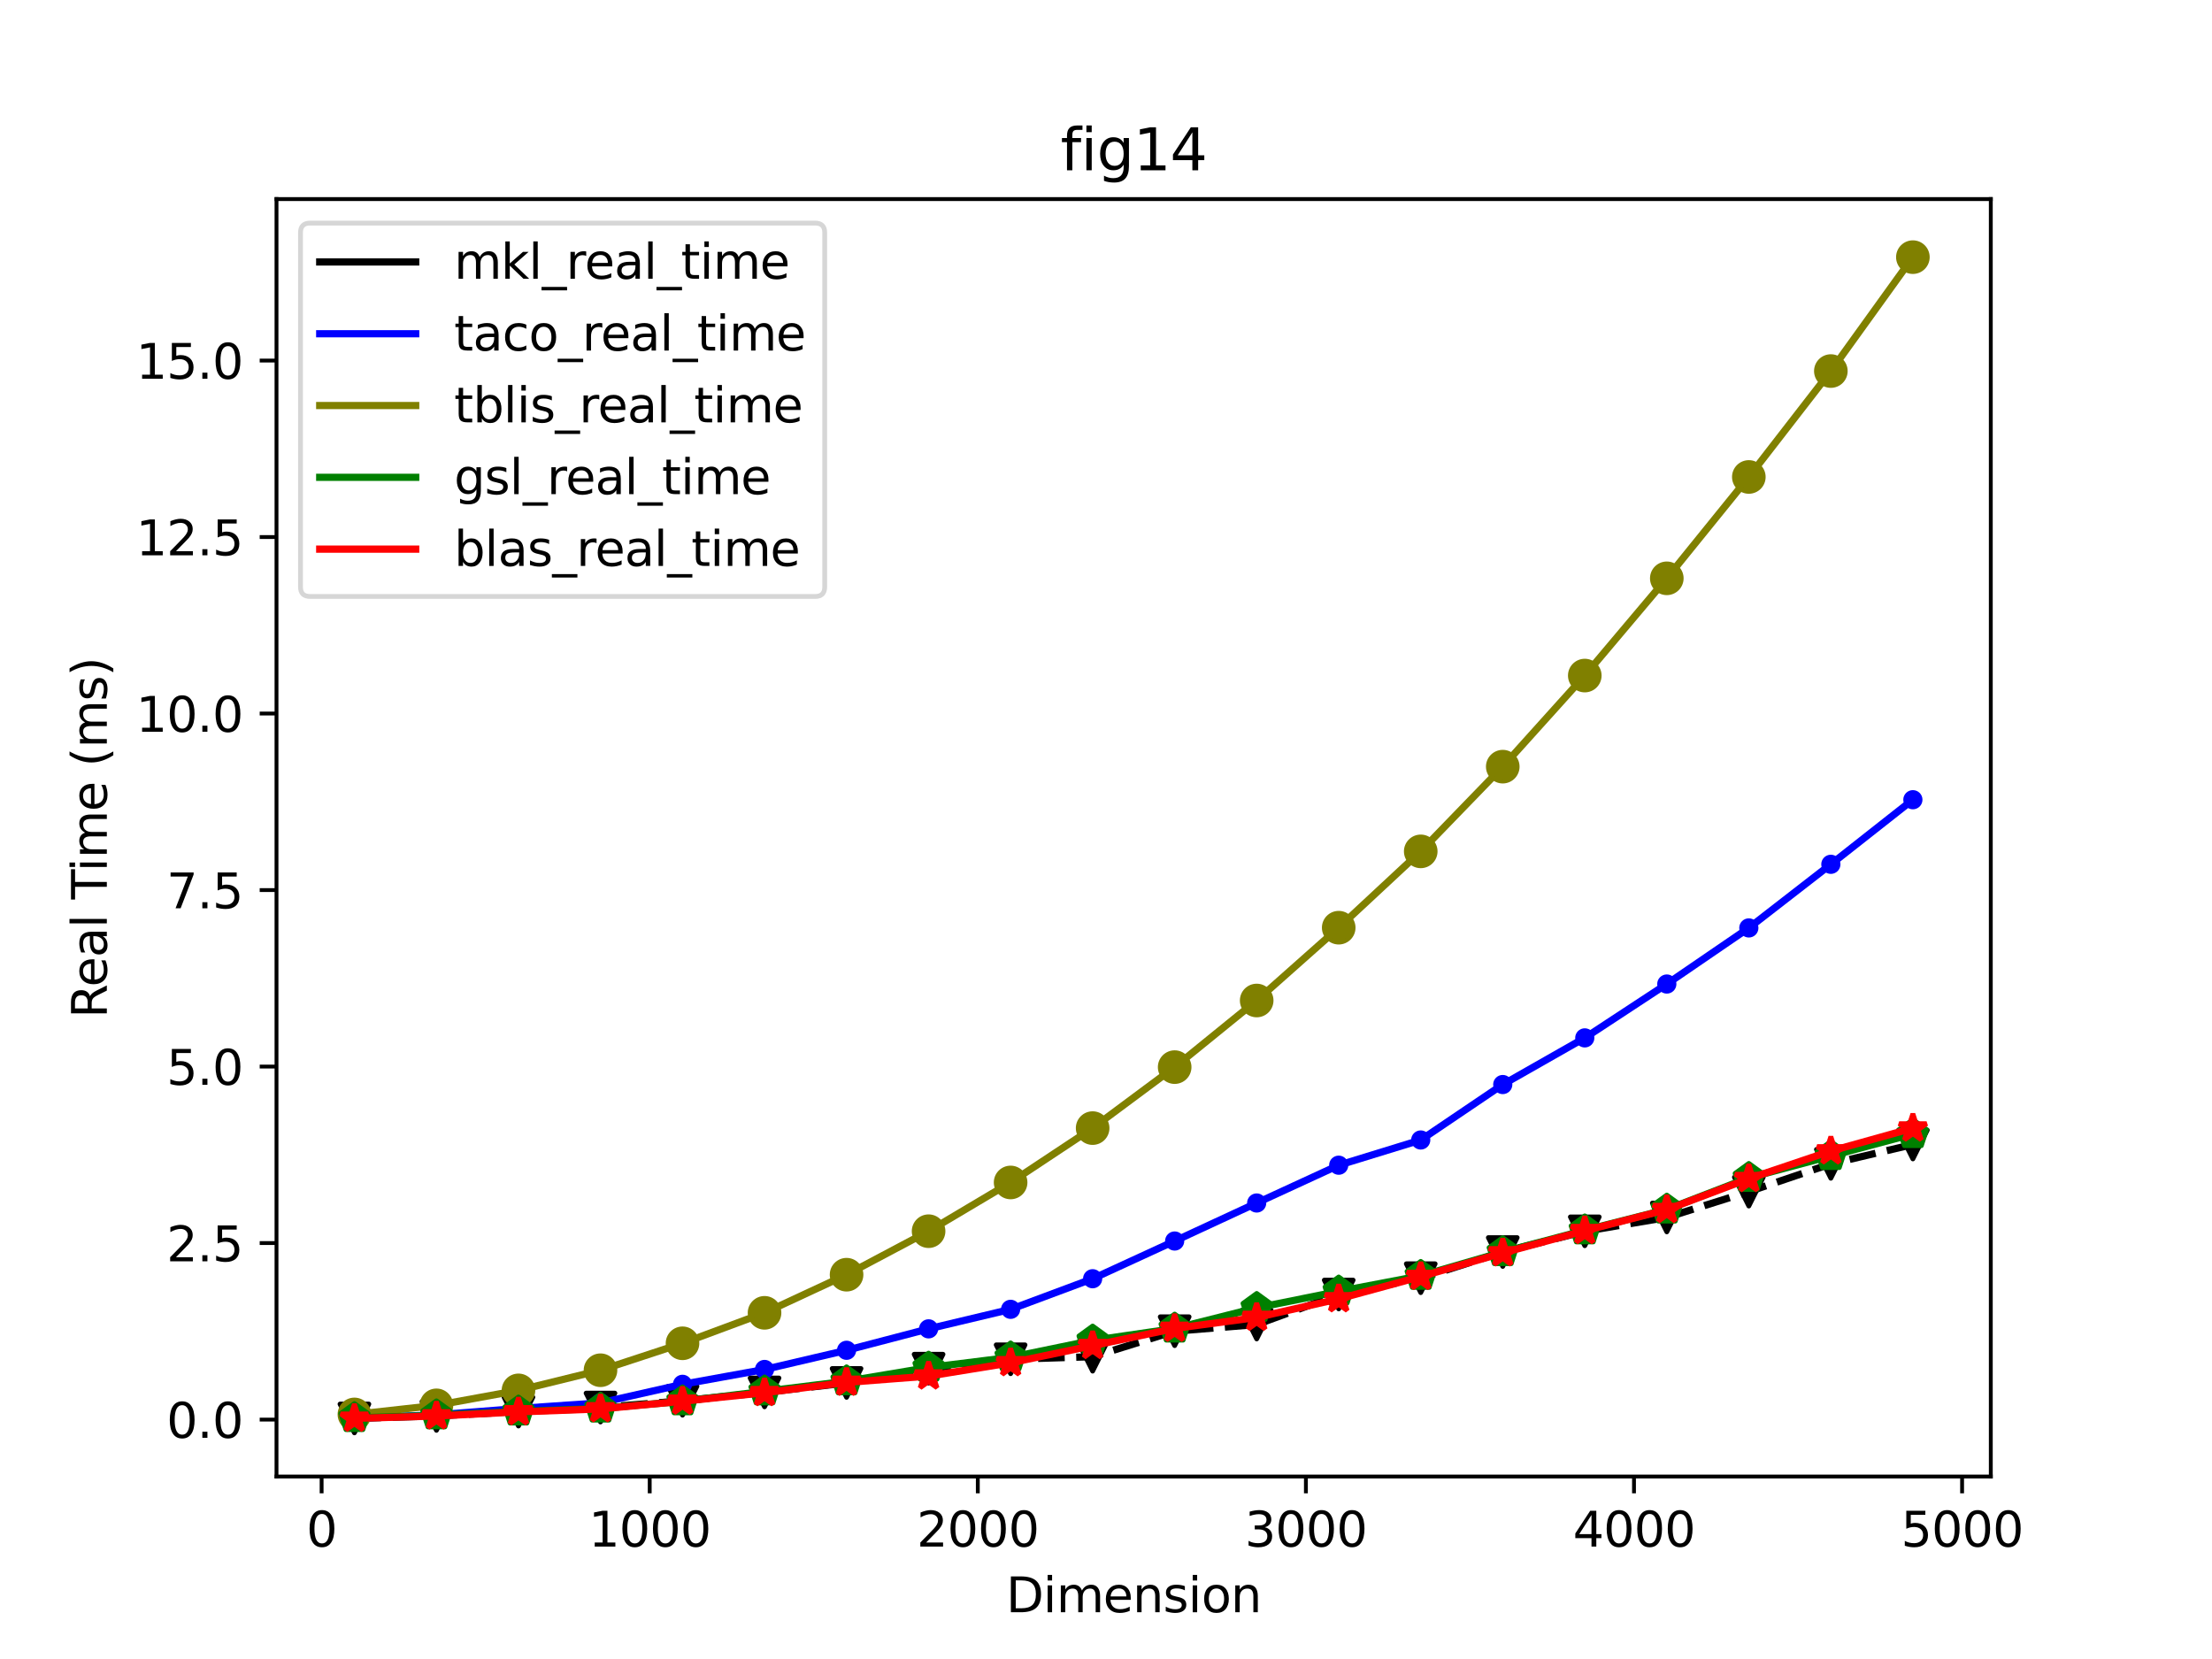 <?xml version="1.0" encoding="utf-8" standalone="no"?>
<!DOCTYPE svg PUBLIC "-//W3C//DTD SVG 1.1//EN"
  "http://www.w3.org/Graphics/SVG/1.1/DTD/svg11.dtd">
<svg xmlns:xlink="http://www.w3.org/1999/xlink" width="460.8pt" height="345.6pt" viewBox="0 0 460.8 345.6" xmlns="http://www.w3.org/2000/svg" version="1.1">
 <defs>
  <style type="text/css">*{stroke-linejoin: round; stroke-linecap: butt}</style>
 </defs>
 <g id="figure_1">
  <g id="patch_1">
   <path d="M 0 345.6 
L 460.8 345.6 
L 460.8 0 
L 0 0 
z
" style="fill: #ffffff"/>
  </g>
  <g id="axes_1">
   <g id="patch_2">
    <path d="M 57.6 307.584 
L 414.72 307.584 
L 414.72 41.472 
L 57.6 41.472 
z
" style="fill: #ffffff"/>
   </g>
   <g id="matplotlib.axis_1">
    <g id="xtick_1">
     <g id="line2d_1">
      <defs>
       <path id="m590ae36e41" d="M 0 0 
L 0 3.5 
" style="stroke: #000000; stroke-width: 0.8"/>
      </defs>
      <g>
       <use xlink:href="#m590ae36e41" x="66.998" y="307.584" style="stroke: #000000; stroke-width: 0.8"/>
      </g>
     </g>
     <g id="text_1">
      <!-- 0 -->
      <g transform="translate(63.817 322.182) scale(0.1 -0.1)">
       <defs>
        <path id="DejaVuSans-30" d="M 2034 4250 
Q 1547 4250 1301 3770 
Q 1056 3291 1056 2328 
Q 1056 1369 1301 889 
Q 1547 409 2034 409 
Q 2525 409 2770 889 
Q 3016 1369 3016 2328 
Q 3016 3291 2770 3770 
Q 2525 4250 2034 4250 
z
M 2034 4750 
Q 2819 4750 3233 4129 
Q 3647 3509 3647 2328 
Q 3647 1150 3233 529 
Q 2819 -91 2034 -91 
Q 1250 -91 836 529 
Q 422 1150 422 2328 
Q 422 3509 836 4129 
Q 1250 4750 2034 4750 
z
" transform="scale(0.016)"/>
       </defs>
       <use xlink:href="#DejaVuSans-30"/>
      </g>
     </g>
    </g>
    <g id="xtick_2">
     <g id="line2d_2">
      <g>
       <use xlink:href="#m590ae36e41" x="135.346" y="307.584" style="stroke: #000000; stroke-width: 0.8"/>
      </g>
     </g>
     <g id="text_2">
      <!-- 1000 -->
      <g transform="translate(122.621 322.182) scale(0.1 -0.1)">
       <defs>
        <path id="DejaVuSans-31" d="M 794 531 
L 1825 531 
L 1825 4091 
L 703 3866 
L 703 4441 
L 1819 4666 
L 2450 4666 
L 2450 531 
L 3481 531 
L 3481 0 
L 794 0 
L 794 531 
z
" transform="scale(0.016)"/>
       </defs>
       <use xlink:href="#DejaVuSans-31"/>
       <use xlink:href="#DejaVuSans-30" x="63.623"/>
       <use xlink:href="#DejaVuSans-30" x="127.246"/>
       <use xlink:href="#DejaVuSans-30" x="190.869"/>
      </g>
     </g>
    </g>
    <g id="xtick_3">
     <g id="line2d_3">
      <g>
       <use xlink:href="#m590ae36e41" x="203.695" y="307.584" style="stroke: #000000; stroke-width: 0.8"/>
      </g>
     </g>
     <g id="text_3">
      <!-- 2000 -->
      <g transform="translate(190.97 322.182) scale(0.1 -0.1)">
       <defs>
        <path id="DejaVuSans-32" d="M 1228 531 
L 3431 531 
L 3431 0 
L 469 0 
L 469 531 
Q 828 903 1448 1529 
Q 2069 2156 2228 2338 
Q 2531 2678 2651 2914 
Q 2772 3150 2772 3378 
Q 2772 3750 2511 3984 
Q 2250 4219 1831 4219 
Q 1534 4219 1204 4116 
Q 875 4013 500 3803 
L 500 4441 
Q 881 4594 1212 4672 
Q 1544 4750 1819 4750 
Q 2544 4750 2975 4387 
Q 3406 4025 3406 3419 
Q 3406 3131 3298 2873 
Q 3191 2616 2906 2266 
Q 2828 2175 2409 1742 
Q 1991 1309 1228 531 
z
" transform="scale(0.016)"/>
       </defs>
       <use xlink:href="#DejaVuSans-32"/>
       <use xlink:href="#DejaVuSans-30" x="63.623"/>
       <use xlink:href="#DejaVuSans-30" x="127.246"/>
       <use xlink:href="#DejaVuSans-30" x="190.869"/>
      </g>
     </g>
    </g>
    <g id="xtick_4">
     <g id="line2d_4">
      <g>
       <use xlink:href="#m590ae36e41" x="272.043" y="307.584" style="stroke: #000000; stroke-width: 0.8"/>
      </g>
     </g>
     <g id="text_4">
      <!-- 3000 -->
      <g transform="translate(259.318 322.182) scale(0.1 -0.1)">
       <defs>
        <path id="DejaVuSans-33" d="M 2597 2516 
Q 3050 2419 3304 2112 
Q 3559 1806 3559 1356 
Q 3559 666 3084 287 
Q 2609 -91 1734 -91 
Q 1441 -91 1130 -33 
Q 819 25 488 141 
L 488 750 
Q 750 597 1062 519 
Q 1375 441 1716 441 
Q 2309 441 2620 675 
Q 2931 909 2931 1356 
Q 2931 1769 2642 2001 
Q 2353 2234 1838 2234 
L 1294 2234 
L 1294 2753 
L 1863 2753 
Q 2328 2753 2575 2939 
Q 2822 3125 2822 3475 
Q 2822 3834 2567 4026 
Q 2313 4219 1838 4219 
Q 1578 4219 1281 4162 
Q 984 4106 628 3988 
L 628 4550 
Q 988 4650 1302 4700 
Q 1616 4750 1894 4750 
Q 2613 4750 3031 4423 
Q 3450 4097 3450 3541 
Q 3450 3153 3228 2886 
Q 3006 2619 2597 2516 
z
" transform="scale(0.016)"/>
       </defs>
       <use xlink:href="#DejaVuSans-33"/>
       <use xlink:href="#DejaVuSans-30" x="63.623"/>
       <use xlink:href="#DejaVuSans-30" x="127.246"/>
       <use xlink:href="#DejaVuSans-30" x="190.869"/>
      </g>
     </g>
    </g>
    <g id="xtick_5">
     <g id="line2d_5">
      <g>
       <use xlink:href="#m590ae36e41" x="340.391" y="307.584" style="stroke: #000000; stroke-width: 0.8"/>
      </g>
     </g>
     <g id="text_5">
      <!-- 4000 -->
      <g transform="translate(327.666 322.182) scale(0.1 -0.1)">
       <defs>
        <path id="DejaVuSans-34" d="M 2419 4116 
L 825 1625 
L 2419 1625 
L 2419 4116 
z
M 2253 4666 
L 3047 4666 
L 3047 1625 
L 3713 1625 
L 3713 1100 
L 3047 1100 
L 3047 0 
L 2419 0 
L 2419 1100 
L 313 1100 
L 313 1709 
L 2253 4666 
z
" transform="scale(0.016)"/>
       </defs>
       <use xlink:href="#DejaVuSans-34"/>
       <use xlink:href="#DejaVuSans-30" x="63.623"/>
       <use xlink:href="#DejaVuSans-30" x="127.246"/>
       <use xlink:href="#DejaVuSans-30" x="190.869"/>
      </g>
     </g>
    </g>
    <g id="xtick_6">
     <g id="line2d_6">
      <g>
       <use xlink:href="#m590ae36e41" x="408.74" y="307.584" style="stroke: #000000; stroke-width: 0.8"/>
      </g>
     </g>
     <g id="text_6">
      <!-- 5000 -->
      <g transform="translate(396.015 322.182) scale(0.1 -0.1)">
       <defs>
        <path id="DejaVuSans-35" d="M 691 4666 
L 3169 4666 
L 3169 4134 
L 1269 4134 
L 1269 2991 
Q 1406 3038 1543 3061 
Q 1681 3084 1819 3084 
Q 2600 3084 3056 2656 
Q 3513 2228 3513 1497 
Q 3513 744 3044 326 
Q 2575 -91 1722 -91 
Q 1428 -91 1123 -41 
Q 819 9 494 109 
L 494 744 
Q 775 591 1075 516 
Q 1375 441 1709 441 
Q 2250 441 2565 725 
Q 2881 1009 2881 1497 
Q 2881 1984 2565 2268 
Q 2250 2553 1709 2553 
Q 1456 2553 1204 2497 
Q 953 2441 691 2322 
L 691 4666 
z
" transform="scale(0.016)"/>
       </defs>
       <use xlink:href="#DejaVuSans-35"/>
       <use xlink:href="#DejaVuSans-30" x="63.623"/>
       <use xlink:href="#DejaVuSans-30" x="127.246"/>
       <use xlink:href="#DejaVuSans-30" x="190.869"/>
      </g>
     </g>
    </g>
    <g id="text_7">
     <!-- Dimension -->
     <g transform="translate(209.583 335.861) scale(0.1 -0.1)">
      <defs>
       <path id="DejaVuSans-44" d="M 1259 4147 
L 1259 519 
L 2022 519 
Q 2988 519 3436 956 
Q 3884 1394 3884 2338 
Q 3884 3275 3436 3711 
Q 2988 4147 2022 4147 
L 1259 4147 
z
M 628 4666 
L 1925 4666 
Q 3281 4666 3915 4102 
Q 4550 3538 4550 2338 
Q 4550 1131 3912 565 
Q 3275 0 1925 0 
L 628 0 
L 628 4666 
z
" transform="scale(0.016)"/>
       <path id="DejaVuSans-69" d="M 603 3500 
L 1178 3500 
L 1178 0 
L 603 0 
L 603 3500 
z
M 603 4863 
L 1178 4863 
L 1178 4134 
L 603 4134 
L 603 4863 
z
" transform="scale(0.016)"/>
       <path id="DejaVuSans-6d" d="M 3328 2828 
Q 3544 3216 3844 3400 
Q 4144 3584 4550 3584 
Q 5097 3584 5394 3201 
Q 5691 2819 5691 2113 
L 5691 0 
L 5113 0 
L 5113 2094 
Q 5113 2597 4934 2840 
Q 4756 3084 4391 3084 
Q 3944 3084 3684 2787 
Q 3425 2491 3425 1978 
L 3425 0 
L 2847 0 
L 2847 2094 
Q 2847 2600 2669 2842 
Q 2491 3084 2119 3084 
Q 1678 3084 1418 2786 
Q 1159 2488 1159 1978 
L 1159 0 
L 581 0 
L 581 3500 
L 1159 3500 
L 1159 2956 
Q 1356 3278 1631 3431 
Q 1906 3584 2284 3584 
Q 2666 3584 2933 3390 
Q 3200 3197 3328 2828 
z
" transform="scale(0.016)"/>
       <path id="DejaVuSans-65" d="M 3597 1894 
L 3597 1613 
L 953 1613 
Q 991 1019 1311 708 
Q 1631 397 2203 397 
Q 2534 397 2845 478 
Q 3156 559 3463 722 
L 3463 178 
Q 3153 47 2828 -22 
Q 2503 -91 2169 -91 
Q 1331 -91 842 396 
Q 353 884 353 1716 
Q 353 2575 817 3079 
Q 1281 3584 2069 3584 
Q 2775 3584 3186 3129 
Q 3597 2675 3597 1894 
z
M 3022 2063 
Q 3016 2534 2758 2815 
Q 2500 3097 2075 3097 
Q 1594 3097 1305 2825 
Q 1016 2553 972 2059 
L 3022 2063 
z
" transform="scale(0.016)"/>
       <path id="DejaVuSans-6e" d="M 3513 2113 
L 3513 0 
L 2938 0 
L 2938 2094 
Q 2938 2591 2744 2837 
Q 2550 3084 2163 3084 
Q 1697 3084 1428 2787 
Q 1159 2491 1159 1978 
L 1159 0 
L 581 0 
L 581 3500 
L 1159 3500 
L 1159 2956 
Q 1366 3272 1645 3428 
Q 1925 3584 2291 3584 
Q 2894 3584 3203 3211 
Q 3513 2838 3513 2113 
z
" transform="scale(0.016)"/>
       <path id="DejaVuSans-73" d="M 2834 3397 
L 2834 2853 
Q 2591 2978 2328 3040 
Q 2066 3103 1784 3103 
Q 1356 3103 1142 2972 
Q 928 2841 928 2578 
Q 928 2378 1081 2264 
Q 1234 2150 1697 2047 
L 1894 2003 
Q 2506 1872 2764 1633 
Q 3022 1394 3022 966 
Q 3022 478 2636 193 
Q 2250 -91 1575 -91 
Q 1294 -91 989 -36 
Q 684 19 347 128 
L 347 722 
Q 666 556 975 473 
Q 1284 391 1588 391 
Q 1994 391 2212 530 
Q 2431 669 2431 922 
Q 2431 1156 2273 1281 
Q 2116 1406 1581 1522 
L 1381 1569 
Q 847 1681 609 1914 
Q 372 2147 372 2553 
Q 372 3047 722 3315 
Q 1072 3584 1716 3584 
Q 2034 3584 2315 3537 
Q 2597 3491 2834 3397 
z
" transform="scale(0.016)"/>
       <path id="DejaVuSans-6f" d="M 1959 3097 
Q 1497 3097 1228 2736 
Q 959 2375 959 1747 
Q 959 1119 1226 758 
Q 1494 397 1959 397 
Q 2419 397 2687 759 
Q 2956 1122 2956 1747 
Q 2956 2369 2687 2733 
Q 2419 3097 1959 3097 
z
M 1959 3584 
Q 2709 3584 3137 3096 
Q 3566 2609 3566 1747 
Q 3566 888 3137 398 
Q 2709 -91 1959 -91 
Q 1206 -91 779 398 
Q 353 888 353 1747 
Q 353 2609 779 3096 
Q 1206 3584 1959 3584 
z
" transform="scale(0.016)"/>
      </defs>
      <use xlink:href="#DejaVuSans-44"/>
      <use xlink:href="#DejaVuSans-69" x="77.002"/>
      <use xlink:href="#DejaVuSans-6d" x="104.785"/>
      <use xlink:href="#DejaVuSans-65" x="202.197"/>
      <use xlink:href="#DejaVuSans-6e" x="263.721"/>
      <use xlink:href="#DejaVuSans-73" x="327.1"/>
      <use xlink:href="#DejaVuSans-69" x="379.199"/>
      <use xlink:href="#DejaVuSans-6f" x="406.982"/>
      <use xlink:href="#DejaVuSans-6e" x="468.164"/>
     </g>
    </g>
   </g>
   <g id="matplotlib.axis_2">
    <g id="ytick_1">
     <g id="line2d_7">
      <defs>
       <path id="m8d39d5e624" d="M 0 0 
L -3.5 0 
" style="stroke: #000000; stroke-width: 0.8"/>
      </defs>
      <g>
       <use xlink:href="#m8d39d5e624" x="57.6" y="295.725" style="stroke: #000000; stroke-width: 0.8"/>
      </g>
     </g>
     <g id="text_8">
      <!-- 0.0 -->
      <g transform="translate(34.697 299.525) scale(0.1 -0.1)">
       <defs>
        <path id="DejaVuSans-2e" d="M 684 794 
L 1344 794 
L 1344 0 
L 684 0 
L 684 794 
z
" transform="scale(0.016)"/>
       </defs>
       <use xlink:href="#DejaVuSans-30"/>
       <use xlink:href="#DejaVuSans-2e" x="63.623"/>
       <use xlink:href="#DejaVuSans-30" x="95.41"/>
      </g>
     </g>
    </g>
    <g id="ytick_2">
     <g id="line2d_8">
      <g>
       <use xlink:href="#m8d39d5e624" x="57.6" y="258.955" style="stroke: #000000; stroke-width: 0.8"/>
      </g>
     </g>
     <g id="text_9">
      <!-- 2.5 -->
      <g transform="translate(34.697 262.754) scale(0.1 -0.1)">
       <use xlink:href="#DejaVuSans-32"/>
       <use xlink:href="#DejaVuSans-2e" x="63.623"/>
       <use xlink:href="#DejaVuSans-35" x="95.41"/>
      </g>
     </g>
    </g>
    <g id="ytick_3">
     <g id="line2d_9">
      <g>
       <use xlink:href="#m8d39d5e624" x="57.6" y="222.185" style="stroke: #000000; stroke-width: 0.8"/>
      </g>
     </g>
     <g id="text_10">
      <!-- 5.0 -->
      <g transform="translate(34.697 225.984) scale(0.1 -0.1)">
       <use xlink:href="#DejaVuSans-35"/>
       <use xlink:href="#DejaVuSans-2e" x="63.623"/>
       <use xlink:href="#DejaVuSans-30" x="95.41"/>
      </g>
     </g>
    </g>
    <g id="ytick_4">
     <g id="line2d_10">
      <g>
       <use xlink:href="#m8d39d5e624" x="57.6" y="185.415" style="stroke: #000000; stroke-width: 0.8"/>
      </g>
     </g>
     <g id="text_11">
      <!-- 7.5 -->
      <g transform="translate(34.697 189.214) scale(0.1 -0.1)">
       <defs>
        <path id="DejaVuSans-37" d="M 525 4666 
L 3525 4666 
L 3525 4397 
L 1831 0 
L 1172 0 
L 2766 4134 
L 525 4134 
L 525 4666 
z
" transform="scale(0.016)"/>
       </defs>
       <use xlink:href="#DejaVuSans-37"/>
       <use xlink:href="#DejaVuSans-2e" x="63.623"/>
       <use xlink:href="#DejaVuSans-35" x="95.41"/>
      </g>
     </g>
    </g>
    <g id="ytick_5">
     <g id="line2d_11">
      <g>
       <use xlink:href="#m8d39d5e624" x="57.6" y="148.645" style="stroke: #000000; stroke-width: 0.8"/>
      </g>
     </g>
     <g id="text_12">
      <!-- 10.0 -->
      <g transform="translate(28.334 152.444) scale(0.1 -0.1)">
       <use xlink:href="#DejaVuSans-31"/>
       <use xlink:href="#DejaVuSans-30" x="63.623"/>
       <use xlink:href="#DejaVuSans-2e" x="127.246"/>
       <use xlink:href="#DejaVuSans-30" x="159.033"/>
      </g>
     </g>
    </g>
    <g id="ytick_6">
     <g id="line2d_12">
      <g>
       <use xlink:href="#m8d39d5e624" x="57.6" y="111.875" style="stroke: #000000; stroke-width: 0.8"/>
      </g>
     </g>
     <g id="text_13">
      <!-- 12.5 -->
      <g transform="translate(28.334 115.674) scale(0.1 -0.1)">
       <use xlink:href="#DejaVuSans-31"/>
       <use xlink:href="#DejaVuSans-32" x="63.623"/>
       <use xlink:href="#DejaVuSans-2e" x="127.246"/>
       <use xlink:href="#DejaVuSans-35" x="159.033"/>
      </g>
     </g>
    </g>
    <g id="ytick_7">
     <g id="line2d_13">
      <g>
       <use xlink:href="#m8d39d5e624" x="57.6" y="75.105" style="stroke: #000000; stroke-width: 0.8"/>
      </g>
     </g>
     <g id="text_14">
      <!-- 15.0 -->
      <g transform="translate(28.334 78.904) scale(0.1 -0.1)">
       <use xlink:href="#DejaVuSans-31"/>
       <use xlink:href="#DejaVuSans-35" x="63.623"/>
       <use xlink:href="#DejaVuSans-2e" x="127.246"/>
       <use xlink:href="#DejaVuSans-30" x="159.033"/>
      </g>
     </g>
    </g>
    <g id="text_15">
     <!-- Real Time (ms) -->
     <g transform="translate(22.255 212.095) rotate(-90) scale(0.1 -0.1)">
      <defs>
       <path id="DejaVuSans-52" d="M 2841 2188 
Q 3044 2119 3236 1894 
Q 3428 1669 3622 1275 
L 4263 0 
L 3584 0 
L 2988 1197 
Q 2756 1666 2539 1819 
Q 2322 1972 1947 1972 
L 1259 1972 
L 1259 0 
L 628 0 
L 628 4666 
L 2053 4666 
Q 2853 4666 3247 4331 
Q 3641 3997 3641 3322 
Q 3641 2881 3436 2590 
Q 3231 2300 2841 2188 
z
M 1259 4147 
L 1259 2491 
L 2053 2491 
Q 2509 2491 2742 2702 
Q 2975 2913 2975 3322 
Q 2975 3731 2742 3939 
Q 2509 4147 2053 4147 
L 1259 4147 
z
" transform="scale(0.016)"/>
       <path id="DejaVuSans-61" d="M 2194 1759 
Q 1497 1759 1228 1600 
Q 959 1441 959 1056 
Q 959 750 1161 570 
Q 1363 391 1709 391 
Q 2188 391 2477 730 
Q 2766 1069 2766 1631 
L 2766 1759 
L 2194 1759 
z
M 3341 1997 
L 3341 0 
L 2766 0 
L 2766 531 
Q 2569 213 2275 61 
Q 1981 -91 1556 -91 
Q 1019 -91 701 211 
Q 384 513 384 1019 
Q 384 1609 779 1909 
Q 1175 2209 1959 2209 
L 2766 2209 
L 2766 2266 
Q 2766 2663 2505 2880 
Q 2244 3097 1772 3097 
Q 1472 3097 1187 3025 
Q 903 2953 641 2809 
L 641 3341 
Q 956 3463 1253 3523 
Q 1550 3584 1831 3584 
Q 2591 3584 2966 3190 
Q 3341 2797 3341 1997 
z
" transform="scale(0.016)"/>
       <path id="DejaVuSans-6c" d="M 603 4863 
L 1178 4863 
L 1178 0 
L 603 0 
L 603 4863 
z
" transform="scale(0.016)"/>
       <path id="DejaVuSans-20" transform="scale(0.016)"/>
       <path id="DejaVuSans-54" d="M -19 4666 
L 3928 4666 
L 3928 4134 
L 2272 4134 
L 2272 0 
L 1638 0 
L 1638 4134 
L -19 4134 
L -19 4666 
z
" transform="scale(0.016)"/>
       <path id="DejaVuSans-28" d="M 1984 4856 
Q 1566 4138 1362 3434 
Q 1159 2731 1159 2009 
Q 1159 1288 1364 580 
Q 1569 -128 1984 -844 
L 1484 -844 
Q 1016 -109 783 600 
Q 550 1309 550 2009 
Q 550 2706 781 3412 
Q 1013 4119 1484 4856 
L 1984 4856 
z
" transform="scale(0.016)"/>
       <path id="DejaVuSans-29" d="M 513 4856 
L 1013 4856 
Q 1481 4119 1714 3412 
Q 1947 2706 1947 2009 
Q 1947 1309 1714 600 
Q 1481 -109 1013 -844 
L 513 -844 
Q 928 -128 1133 580 
Q 1338 1288 1338 2009 
Q 1338 2731 1133 3434 
Q 928 4138 513 4856 
z
" transform="scale(0.016)"/>
      </defs>
      <use xlink:href="#DejaVuSans-52"/>
      <use xlink:href="#DejaVuSans-65" x="64.982"/>
      <use xlink:href="#DejaVuSans-61" x="126.506"/>
      <use xlink:href="#DejaVuSans-6c" x="187.785"/>
      <use xlink:href="#DejaVuSans-20" x="215.568"/>
      <use xlink:href="#DejaVuSans-54" x="247.355"/>
      <use xlink:href="#DejaVuSans-69" x="305.314"/>
      <use xlink:href="#DejaVuSans-6d" x="333.098"/>
      <use xlink:href="#DejaVuSans-65" x="430.51"/>
      <use xlink:href="#DejaVuSans-20" x="492.033"/>
      <use xlink:href="#DejaVuSans-28" x="523.82"/>
      <use xlink:href="#DejaVuSans-6d" x="562.834"/>
      <use xlink:href="#DejaVuSans-73" x="660.246"/>
      <use xlink:href="#DejaVuSans-29" x="712.346"/>
     </g>
    </g>
   </g>
   <g id="line2d_14">
    <path d="M 73.833 295.488 
L 90.92 294.964 
L 108.007 294.062 
L 125.094 293.219 
L 142.181 291.799 
L 159.268 290.065 
L 176.355 288.092 
L 193.442 285.12 
L 210.529 283.16 
L 227.616 282.627 
L 244.704 277.313 
L 261.791 275.924 
L 278.878 269.67 
L 295.965 266.272 
L 313.052 260.817 
L 330.139 256.505 
L 347.226 253.618 
L 364.313 248.237 
L 381.4 242.45 
L 398.487 238.42 
" clip-path="url(#p25cd64b7bb)" style="fill: none; stroke-dasharray: 5.55,2.4; stroke-dashoffset: 0; stroke: #000000; stroke-width: 1.5"/>
    <defs>
     <path id="md48ff8790a" d="M -0 3 
L 3 -3 
L -3 -3 
z
" style="stroke: #000000; stroke-linejoin: miter"/>
    </defs>
    <g clip-path="url(#p25cd64b7bb)">
     <use xlink:href="#md48ff8790a" x="73.833" y="295.488" style="stroke: #000000; stroke-linejoin: miter"/>
     <use xlink:href="#md48ff8790a" x="90.92" y="294.964" style="stroke: #000000; stroke-linejoin: miter"/>
     <use xlink:href="#md48ff8790a" x="108.007" y="294.062" style="stroke: #000000; stroke-linejoin: miter"/>
     <use xlink:href="#md48ff8790a" x="125.094" y="293.219" style="stroke: #000000; stroke-linejoin: miter"/>
     <use xlink:href="#md48ff8790a" x="142.181" y="291.799" style="stroke: #000000; stroke-linejoin: miter"/>
     <use xlink:href="#md48ff8790a" x="159.268" y="290.065" style="stroke: #000000; stroke-linejoin: miter"/>
     <use xlink:href="#md48ff8790a" x="176.355" y="288.092" style="stroke: #000000; stroke-linejoin: miter"/>
     <use xlink:href="#md48ff8790a" x="193.442" y="285.12" style="stroke: #000000; stroke-linejoin: miter"/>
     <use xlink:href="#md48ff8790a" x="210.529" y="283.16" style="stroke: #000000; stroke-linejoin: miter"/>
     <use xlink:href="#md48ff8790a" x="227.616" y="282.627" style="stroke: #000000; stroke-linejoin: miter"/>
     <use xlink:href="#md48ff8790a" x="244.704" y="277.313" style="stroke: #000000; stroke-linejoin: miter"/>
     <use xlink:href="#md48ff8790a" x="261.791" y="275.924" style="stroke: #000000; stroke-linejoin: miter"/>
     <use xlink:href="#md48ff8790a" x="278.878" y="269.67" style="stroke: #000000; stroke-linejoin: miter"/>
     <use xlink:href="#md48ff8790a" x="295.965" y="266.272" style="stroke: #000000; stroke-linejoin: miter"/>
     <use xlink:href="#md48ff8790a" x="313.052" y="260.817" style="stroke: #000000; stroke-linejoin: miter"/>
     <use xlink:href="#md48ff8790a" x="330.139" y="256.505" style="stroke: #000000; stroke-linejoin: miter"/>
     <use xlink:href="#md48ff8790a" x="347.226" y="253.618" style="stroke: #000000; stroke-linejoin: miter"/>
     <use xlink:href="#md48ff8790a" x="364.313" y="248.237" style="stroke: #000000; stroke-linejoin: miter"/>
     <use xlink:href="#md48ff8790a" x="381.4" y="242.45" style="stroke: #000000; stroke-linejoin: miter"/>
     <use xlink:href="#md48ff8790a" x="398.487" y="238.42" style="stroke: #000000; stroke-linejoin: miter"/>
    </g>
   </g>
   <g id="line2d_15">
    <path d="M 73.833 295.448 
L 90.92 294.736 
L 108.007 293.413 
L 125.094 292.232 
L 142.181 288.378 
L 159.268 285.281 
L 176.355 281.29 
L 193.442 276.823 
L 210.529 272.756 
L 227.616 266.383 
L 244.704 258.527 
L 261.791 250.605 
L 278.878 242.734 
L 295.965 237.48 
L 313.052 225.929 
L 330.139 216.21 
L 347.226 204.99 
L 364.313 193.305 
L 381.4 180.051 
L 398.487 166.596 
" clip-path="url(#p25cd64b7bb)" style="fill: none; stroke: #0000ff; stroke-width: 1.5; stroke-linecap: square"/>
    <defs>
     <path id="m48a82789d7" d="M 0 1.5 
C 0.398 1.5 0.779 1.342 1.061 1.061 
C 1.342 0.779 1.5 0.398 1.5 0 
C 1.5 -0.398 1.342 -0.779 1.061 -1.061 
C 0.779 -1.342 0.398 -1.5 0 -1.5 
C -0.398 -1.5 -0.779 -1.342 -1.061 -1.061 
C -1.342 -0.779 -1.5 -0.398 -1.5 0 
C -1.5 0.398 -1.342 0.779 -1.061 1.061 
C -0.779 1.342 -0.398 1.5 0 1.5 
z
" style="stroke: #0000ff"/>
    </defs>
    <g clip-path="url(#p25cd64b7bb)">
     <use xlink:href="#m48a82789d7" x="73.833" y="295.448" style="fill: #0000ff; stroke: #0000ff"/>
     <use xlink:href="#m48a82789d7" x="90.92" y="294.736" style="fill: #0000ff; stroke: #0000ff"/>
     <use xlink:href="#m48a82789d7" x="108.007" y="293.413" style="fill: #0000ff; stroke: #0000ff"/>
     <use xlink:href="#m48a82789d7" x="125.094" y="292.232" style="fill: #0000ff; stroke: #0000ff"/>
     <use xlink:href="#m48a82789d7" x="142.181" y="288.378" style="fill: #0000ff; stroke: #0000ff"/>
     <use xlink:href="#m48a82789d7" x="159.268" y="285.281" style="fill: #0000ff; stroke: #0000ff"/>
     <use xlink:href="#m48a82789d7" x="176.355" y="281.29" style="fill: #0000ff; stroke: #0000ff"/>
     <use xlink:href="#m48a82789d7" x="193.442" y="276.823" style="fill: #0000ff; stroke: #0000ff"/>
     <use xlink:href="#m48a82789d7" x="210.529" y="272.756" style="fill: #0000ff; stroke: #0000ff"/>
     <use xlink:href="#m48a82789d7" x="227.616" y="266.383" style="fill: #0000ff; stroke: #0000ff"/>
     <use xlink:href="#m48a82789d7" x="244.704" y="258.527" style="fill: #0000ff; stroke: #0000ff"/>
     <use xlink:href="#m48a82789d7" x="261.791" y="250.605" style="fill: #0000ff; stroke: #0000ff"/>
     <use xlink:href="#m48a82789d7" x="278.878" y="242.734" style="fill: #0000ff; stroke: #0000ff"/>
     <use xlink:href="#m48a82789d7" x="295.965" y="237.48" style="fill: #0000ff; stroke: #0000ff"/>
     <use xlink:href="#m48a82789d7" x="313.052" y="225.929" style="fill: #0000ff; stroke: #0000ff"/>
     <use xlink:href="#m48a82789d7" x="330.139" y="216.21" style="fill: #0000ff; stroke: #0000ff"/>
     <use xlink:href="#m48a82789d7" x="347.226" y="204.99" style="fill: #0000ff; stroke: #0000ff"/>
     <use xlink:href="#m48a82789d7" x="364.313" y="193.305" style="fill: #0000ff; stroke: #0000ff"/>
     <use xlink:href="#m48a82789d7" x="381.4" y="180.051" style="fill: #0000ff; stroke: #0000ff"/>
     <use xlink:href="#m48a82789d7" x="398.487" y="166.596" style="fill: #0000ff; stroke: #0000ff"/>
    </g>
   </g>
   <g id="line2d_16">
    <path d="M 73.833 294.651 
L 90.92 292.758 
L 108.007 289.639 
L 125.094 285.444 
L 142.181 279.833 
L 159.268 273.484 
L 176.355 265.544 
L 193.442 256.481 
L 210.529 246.328 
L 227.616 235.005 
L 244.704 222.302 
L 261.791 208.423 
L 278.878 193.255 
L 295.965 177.356 
L 313.052 159.708 
L 330.139 140.733 
L 347.226 120.474 
L 364.313 99.36 
L 381.4 77.298 
L 398.487 53.568 
" clip-path="url(#p25cd64b7bb)" style="fill: none; stroke: #808000; stroke-width: 1.5; stroke-linecap: square"/>
    <defs>
     <path id="me89962a2d2" d="M 0 3 
C 0.796 3 1.559 2.684 2.121 2.121 
C 2.684 1.559 3 0.796 3 0 
C 3 -0.796 2.684 -1.559 2.121 -2.121 
C 1.559 -2.684 0.796 -3 0 -3 
C -0.796 -3 -1.559 -2.684 -2.121 -2.121 
C -2.684 -1.559 -3 -0.796 -3 0 
C -3 0.796 -2.684 1.559 -2.121 2.121 
C -1.559 2.684 -0.796 3 0 3 
z
" style="stroke: #808000"/>
    </defs>
    <g clip-path="url(#p25cd64b7bb)">
     <use xlink:href="#me89962a2d2" x="73.833" y="294.651" style="fill: #808000; stroke: #808000"/>
     <use xlink:href="#me89962a2d2" x="90.92" y="292.758" style="fill: #808000; stroke: #808000"/>
     <use xlink:href="#me89962a2d2" x="108.007" y="289.639" style="fill: #808000; stroke: #808000"/>
     <use xlink:href="#me89962a2d2" x="125.094" y="285.444" style="fill: #808000; stroke: #808000"/>
     <use xlink:href="#me89962a2d2" x="142.181" y="279.833" style="fill: #808000; stroke: #808000"/>
     <use xlink:href="#me89962a2d2" x="159.268" y="273.484" style="fill: #808000; stroke: #808000"/>
     <use xlink:href="#me89962a2d2" x="176.355" y="265.544" style="fill: #808000; stroke: #808000"/>
     <use xlink:href="#me89962a2d2" x="193.442" y="256.481" style="fill: #808000; stroke: #808000"/>
     <use xlink:href="#me89962a2d2" x="210.529" y="246.328" style="fill: #808000; stroke: #808000"/>
     <use xlink:href="#me89962a2d2" x="227.616" y="235.005" style="fill: #808000; stroke: #808000"/>
     <use xlink:href="#me89962a2d2" x="244.704" y="222.302" style="fill: #808000; stroke: #808000"/>
     <use xlink:href="#me89962a2d2" x="261.791" y="208.423" style="fill: #808000; stroke: #808000"/>
     <use xlink:href="#me89962a2d2" x="278.878" y="193.255" style="fill: #808000; stroke: #808000"/>
     <use xlink:href="#me89962a2d2" x="295.965" y="177.356" style="fill: #808000; stroke: #808000"/>
     <use xlink:href="#me89962a2d2" x="313.052" y="159.708" style="fill: #808000; stroke: #808000"/>
     <use xlink:href="#me89962a2d2" x="330.139" y="140.733" style="fill: #808000; stroke: #808000"/>
     <use xlink:href="#me89962a2d2" x="347.226" y="120.474" style="fill: #808000; stroke: #808000"/>
     <use xlink:href="#me89962a2d2" x="364.313" y="99.36" style="fill: #808000; stroke: #808000"/>
     <use xlink:href="#me89962a2d2" x="381.4" y="77.298" style="fill: #808000; stroke: #808000"/>
     <use xlink:href="#me89962a2d2" x="398.487" y="53.568" style="fill: #808000; stroke: #808000"/>
    </g>
   </g>
   <g id="line2d_17">
    <path d="M 73.833 295.389 
L 90.92 294.822 
L 108.007 294.026 
L 125.094 293.41 
L 142.181 291.905 
L 159.268 289.834 
L 176.355 287.733 
L 193.442 284.879 
L 210.529 282.751 
L 227.616 279.235 
L 244.704 276.749 
L 261.791 272.448 
L 278.878 269.018 
L 295.965 265.769 
L 313.052 260.819 
L 330.139 256.291 
L 347.226 251.955 
L 364.313 245.36 
L 381.4 240.804 
L 398.487 236.24 
" clip-path="url(#p25cd64b7bb)" style="fill: none; stroke: #008000; stroke-width: 1.5; stroke-linecap: square"/>
    <defs>
     <path id="mbdda7544cb" d="M 0 -3 
L -2.853 -0.927 
L -1.763 2.427 
L 1.763 2.427 
L 2.853 -0.927 
z
" style="stroke: #008000; stroke-linejoin: miter"/>
    </defs>
    <g clip-path="url(#p25cd64b7bb)">
     <use xlink:href="#mbdda7544cb" x="73.833" y="295.389" style="fill: #008000; stroke: #008000; stroke-linejoin: miter"/>
     <use xlink:href="#mbdda7544cb" x="90.92" y="294.822" style="fill: #008000; stroke: #008000; stroke-linejoin: miter"/>
     <use xlink:href="#mbdda7544cb" x="108.007" y="294.026" style="fill: #008000; stroke: #008000; stroke-linejoin: miter"/>
     <use xlink:href="#mbdda7544cb" x="125.094" y="293.41" style="fill: #008000; stroke: #008000; stroke-linejoin: miter"/>
     <use xlink:href="#mbdda7544cb" x="142.181" y="291.905" style="fill: #008000; stroke: #008000; stroke-linejoin: miter"/>
     <use xlink:href="#mbdda7544cb" x="159.268" y="289.834" style="fill: #008000; stroke: #008000; stroke-linejoin: miter"/>
     <use xlink:href="#mbdda7544cb" x="176.355" y="287.733" style="fill: #008000; stroke: #008000; stroke-linejoin: miter"/>
     <use xlink:href="#mbdda7544cb" x="193.442" y="284.879" style="fill: #008000; stroke: #008000; stroke-linejoin: miter"/>
     <use xlink:href="#mbdda7544cb" x="210.529" y="282.751" style="fill: #008000; stroke: #008000; stroke-linejoin: miter"/>
     <use xlink:href="#mbdda7544cb" x="227.616" y="279.235" style="fill: #008000; stroke: #008000; stroke-linejoin: miter"/>
     <use xlink:href="#mbdda7544cb" x="244.704" y="276.749" style="fill: #008000; stroke: #008000; stroke-linejoin: miter"/>
     <use xlink:href="#mbdda7544cb" x="261.791" y="272.448" style="fill: #008000; stroke: #008000; stroke-linejoin: miter"/>
     <use xlink:href="#mbdda7544cb" x="278.878" y="269.018" style="fill: #008000; stroke: #008000; stroke-linejoin: miter"/>
     <use xlink:href="#mbdda7544cb" x="295.965" y="265.769" style="fill: #008000; stroke: #008000; stroke-linejoin: miter"/>
     <use xlink:href="#mbdda7544cb" x="313.052" y="260.819" style="fill: #008000; stroke: #008000; stroke-linejoin: miter"/>
     <use xlink:href="#mbdda7544cb" x="330.139" y="256.291" style="fill: #008000; stroke: #008000; stroke-linejoin: miter"/>
     <use xlink:href="#mbdda7544cb" x="347.226" y="251.955" style="fill: #008000; stroke: #008000; stroke-linejoin: miter"/>
     <use xlink:href="#mbdda7544cb" x="364.313" y="245.36" style="fill: #008000; stroke: #008000; stroke-linejoin: miter"/>
     <use xlink:href="#mbdda7544cb" x="381.4" y="240.804" style="fill: #008000; stroke: #008000; stroke-linejoin: miter"/>
     <use xlink:href="#mbdda7544cb" x="398.487" y="236.24" style="fill: #008000; stroke: #008000; stroke-linejoin: miter"/>
    </g>
   </g>
   <g id="line2d_18">
    <path d="M 73.833 295.472 
L 90.92 294.978 
L 108.007 294.127 
L 125.094 293.501 
L 142.181 291.909 
L 159.268 290.128 
L 176.355 287.979 
L 193.442 286.668 
L 210.529 283.899 
L 227.616 280.322 
L 244.704 276.741 
L 261.791 274.449 
L 278.878 270.582 
L 295.965 265.93 
L 313.052 261.008 
L 330.139 256.383 
L 347.226 251.995 
L 364.313 245.542 
L 381.4 239.777 
L 398.487 235.015 
" clip-path="url(#p25cd64b7bb)" style="fill: none; stroke: #ff0000; stroke-width: 1.5; stroke-linecap: square"/>
    <defs>
     <path id="m1fc4ab58e2" d="M 0 -3 
L -0.674 -0.927 
L -2.853 -0.927 
L -1.09 0.354 
L -1.763 2.427 
L -0 1.146 
L 1.763 2.427 
L 1.09 0.354 
L 2.853 -0.927 
L 0.674 -0.927 
z
" style="stroke: #ff0000; stroke-linejoin: bevel"/>
    </defs>
    <g clip-path="url(#p25cd64b7bb)">
     <use xlink:href="#m1fc4ab58e2" x="73.833" y="295.472" style="fill: #ff0000; stroke: #ff0000; stroke-linejoin: bevel"/>
     <use xlink:href="#m1fc4ab58e2" x="90.92" y="294.978" style="fill: #ff0000; stroke: #ff0000; stroke-linejoin: bevel"/>
     <use xlink:href="#m1fc4ab58e2" x="108.007" y="294.127" style="fill: #ff0000; stroke: #ff0000; stroke-linejoin: bevel"/>
     <use xlink:href="#m1fc4ab58e2" x="125.094" y="293.501" style="fill: #ff0000; stroke: #ff0000; stroke-linejoin: bevel"/>
     <use xlink:href="#m1fc4ab58e2" x="142.181" y="291.909" style="fill: #ff0000; stroke: #ff0000; stroke-linejoin: bevel"/>
     <use xlink:href="#m1fc4ab58e2" x="159.268" y="290.128" style="fill: #ff0000; stroke: #ff0000; stroke-linejoin: bevel"/>
     <use xlink:href="#m1fc4ab58e2" x="176.355" y="287.979" style="fill: #ff0000; stroke: #ff0000; stroke-linejoin: bevel"/>
     <use xlink:href="#m1fc4ab58e2" x="193.442" y="286.668" style="fill: #ff0000; stroke: #ff0000; stroke-linejoin: bevel"/>
     <use xlink:href="#m1fc4ab58e2" x="210.529" y="283.899" style="fill: #ff0000; stroke: #ff0000; stroke-linejoin: bevel"/>
     <use xlink:href="#m1fc4ab58e2" x="227.616" y="280.322" style="fill: #ff0000; stroke: #ff0000; stroke-linejoin: bevel"/>
     <use xlink:href="#m1fc4ab58e2" x="244.704" y="276.741" style="fill: #ff0000; stroke: #ff0000; stroke-linejoin: bevel"/>
     <use xlink:href="#m1fc4ab58e2" x="261.791" y="274.449" style="fill: #ff0000; stroke: #ff0000; stroke-linejoin: bevel"/>
     <use xlink:href="#m1fc4ab58e2" x="278.878" y="270.582" style="fill: #ff0000; stroke: #ff0000; stroke-linejoin: bevel"/>
     <use xlink:href="#m1fc4ab58e2" x="295.965" y="265.93" style="fill: #ff0000; stroke: #ff0000; stroke-linejoin: bevel"/>
     <use xlink:href="#m1fc4ab58e2" x="313.052" y="261.008" style="fill: #ff0000; stroke: #ff0000; stroke-linejoin: bevel"/>
     <use xlink:href="#m1fc4ab58e2" x="330.139" y="256.383" style="fill: #ff0000; stroke: #ff0000; stroke-linejoin: bevel"/>
     <use xlink:href="#m1fc4ab58e2" x="347.226" y="251.995" style="fill: #ff0000; stroke: #ff0000; stroke-linejoin: bevel"/>
     <use xlink:href="#m1fc4ab58e2" x="364.313" y="245.542" style="fill: #ff0000; stroke: #ff0000; stroke-linejoin: bevel"/>
     <use xlink:href="#m1fc4ab58e2" x="381.4" y="239.777" style="fill: #ff0000; stroke: #ff0000; stroke-linejoin: bevel"/>
     <use xlink:href="#m1fc4ab58e2" x="398.487" y="235.015" style="fill: #ff0000; stroke: #ff0000; stroke-linejoin: bevel"/>
    </g>
   </g>
   <g id="patch_3">
    <path d="M 57.6 307.584 
L 57.6 41.472 
" style="fill: none; stroke: #000000; stroke-width: 0.8; stroke-linejoin: miter; stroke-linecap: square"/>
   </g>
   <g id="patch_4">
    <path d="M 414.72 307.584 
L 414.72 41.472 
" style="fill: none; stroke: #000000; stroke-width: 0.8; stroke-linejoin: miter; stroke-linecap: square"/>
   </g>
   <g id="patch_5">
    <path d="M 57.6 307.584 
L 414.72 307.584 
" style="fill: none; stroke: #000000; stroke-width: 0.8; stroke-linejoin: miter; stroke-linecap: square"/>
   </g>
   <g id="patch_6">
    <path d="M 57.6 41.472 
L 414.72 41.472 
" style="fill: none; stroke: #000000; stroke-width: 0.8; stroke-linejoin: miter; stroke-linecap: square"/>
   </g>
   <g id="text_16">
    <!-- fig14 -->
    <g transform="translate(220.937 35.472) scale(0.12 -0.12)">
     <defs>
      <path id="DejaVuSans-66" d="M 2375 4863 
L 2375 4384 
L 1825 4384 
Q 1516 4384 1395 4259 
Q 1275 4134 1275 3809 
L 1275 3500 
L 2222 3500 
L 2222 3053 
L 1275 3053 
L 1275 0 
L 697 0 
L 697 3053 
L 147 3053 
L 147 3500 
L 697 3500 
L 697 3744 
Q 697 4328 969 4595 
Q 1241 4863 1831 4863 
L 2375 4863 
z
" transform="scale(0.016)"/>
      <path id="DejaVuSans-67" d="M 2906 1791 
Q 2906 2416 2648 2759 
Q 2391 3103 1925 3103 
Q 1463 3103 1205 2759 
Q 947 2416 947 1791 
Q 947 1169 1205 825 
Q 1463 481 1925 481 
Q 2391 481 2648 825 
Q 2906 1169 2906 1791 
z
M 3481 434 
Q 3481 -459 3084 -895 
Q 2688 -1331 1869 -1331 
Q 1566 -1331 1297 -1286 
Q 1028 -1241 775 -1147 
L 775 -588 
Q 1028 -725 1275 -790 
Q 1522 -856 1778 -856 
Q 2344 -856 2625 -561 
Q 2906 -266 2906 331 
L 2906 616 
Q 2728 306 2450 153 
Q 2172 0 1784 0 
Q 1141 0 747 490 
Q 353 981 353 1791 
Q 353 2603 747 3093 
Q 1141 3584 1784 3584 
Q 2172 3584 2450 3431 
Q 2728 3278 2906 2969 
L 2906 3500 
L 3481 3500 
L 3481 434 
z
" transform="scale(0.016)"/>
     </defs>
     <use xlink:href="#DejaVuSans-66"/>
     <use xlink:href="#DejaVuSans-69" x="35.205"/>
     <use xlink:href="#DejaVuSans-67" x="62.988"/>
     <use xlink:href="#DejaVuSans-31" x="126.465"/>
     <use xlink:href="#DejaVuSans-34" x="190.088"/>
    </g>
   </g>
   <g id="legend_1">
    <g id="patch_7">
     <path d="M 64.6 124.253 
L 169.803 124.253 
Q 171.803 124.253 171.803 122.253 
L 171.803 48.472 
Q 171.803 46.472 169.803 46.472 
L 64.6 46.472 
Q 62.6 46.472 62.6 48.472 
L 62.6 122.253 
Q 62.6 124.253 64.6 124.253 
z
" style="fill: #ffffff; opacity: 0.8; stroke: #cccccc; stroke-linejoin: miter"/>
    </g>
    <g id="line2d_19">
     <path d="M 66.6 54.57 
L 76.6 54.57 
L 86.6 54.57 
" style="fill: none; stroke: #000000; stroke-width: 1.5; stroke-linecap: square"/>
    </g>
    <g id="text_17">
     <!-- mkl_real_time -->
     <g transform="translate(94.6 58.07) scale(0.1 -0.1)">
      <defs>
       <path id="DejaVuSans-6b" d="M 581 4863 
L 1159 4863 
L 1159 1991 
L 2875 3500 
L 3609 3500 
L 1753 1863 
L 3688 0 
L 2938 0 
L 1159 1709 
L 1159 0 
L 581 0 
L 581 4863 
z
" transform="scale(0.016)"/>
       <path id="DejaVuSans-5f" d="M 3263 -1063 
L 3263 -1509 
L -63 -1509 
L -63 -1063 
L 3263 -1063 
z
" transform="scale(0.016)"/>
       <path id="DejaVuSans-72" d="M 2631 2963 
Q 2534 3019 2420 3045 
Q 2306 3072 2169 3072 
Q 1681 3072 1420 2755 
Q 1159 2438 1159 1844 
L 1159 0 
L 581 0 
L 581 3500 
L 1159 3500 
L 1159 2956 
Q 1341 3275 1631 3429 
Q 1922 3584 2338 3584 
Q 2397 3584 2469 3576 
Q 2541 3569 2628 3553 
L 2631 2963 
z
" transform="scale(0.016)"/>
       <path id="DejaVuSans-74" d="M 1172 4494 
L 1172 3500 
L 2356 3500 
L 2356 3053 
L 1172 3053 
L 1172 1153 
Q 1172 725 1289 603 
Q 1406 481 1766 481 
L 2356 481 
L 2356 0 
L 1766 0 
Q 1100 0 847 248 
Q 594 497 594 1153 
L 594 3053 
L 172 3053 
L 172 3500 
L 594 3500 
L 594 4494 
L 1172 4494 
z
" transform="scale(0.016)"/>
      </defs>
      <use xlink:href="#DejaVuSans-6d"/>
      <use xlink:href="#DejaVuSans-6b" x="97.412"/>
      <use xlink:href="#DejaVuSans-6c" x="155.322"/>
      <use xlink:href="#DejaVuSans-5f" x="183.105"/>
      <use xlink:href="#DejaVuSans-72" x="233.105"/>
      <use xlink:href="#DejaVuSans-65" x="271.969"/>
      <use xlink:href="#DejaVuSans-61" x="333.492"/>
      <use xlink:href="#DejaVuSans-6c" x="394.771"/>
      <use xlink:href="#DejaVuSans-5f" x="422.555"/>
      <use xlink:href="#DejaVuSans-74" x="472.555"/>
      <use xlink:href="#DejaVuSans-69" x="511.764"/>
      <use xlink:href="#DejaVuSans-6d" x="539.547"/>
      <use xlink:href="#DejaVuSans-65" x="636.959"/>
     </g>
    </g>
    <g id="line2d_20">
     <path d="M 66.6 69.527 
L 76.6 69.527 
L 86.6 69.527 
" style="fill: none; stroke: #0000ff; stroke-width: 1.5; stroke-linecap: square"/>
    </g>
    <g id="text_18">
     <!-- taco_real_time -->
     <g transform="translate(94.6 73.027) scale(0.1 -0.1)">
      <defs>
       <path id="DejaVuSans-63" d="M 3122 3366 
L 3122 2828 
Q 2878 2963 2633 3030 
Q 2388 3097 2138 3097 
Q 1578 3097 1268 2742 
Q 959 2388 959 1747 
Q 959 1106 1268 751 
Q 1578 397 2138 397 
Q 2388 397 2633 464 
Q 2878 531 3122 666 
L 3122 134 
Q 2881 22 2623 -34 
Q 2366 -91 2075 -91 
Q 1284 -91 818 406 
Q 353 903 353 1747 
Q 353 2603 823 3093 
Q 1294 3584 2113 3584 
Q 2378 3584 2631 3529 
Q 2884 3475 3122 3366 
z
" transform="scale(0.016)"/>
      </defs>
      <use xlink:href="#DejaVuSans-74"/>
      <use xlink:href="#DejaVuSans-61" x="39.209"/>
      <use xlink:href="#DejaVuSans-63" x="100.488"/>
      <use xlink:href="#DejaVuSans-6f" x="155.469"/>
      <use xlink:href="#DejaVuSans-5f" x="216.65"/>
      <use xlink:href="#DejaVuSans-72" x="266.65"/>
      <use xlink:href="#DejaVuSans-65" x="305.514"/>
      <use xlink:href="#DejaVuSans-61" x="367.037"/>
      <use xlink:href="#DejaVuSans-6c" x="428.316"/>
      <use xlink:href="#DejaVuSans-5f" x="456.1"/>
      <use xlink:href="#DejaVuSans-74" x="506.1"/>
      <use xlink:href="#DejaVuSans-69" x="545.309"/>
      <use xlink:href="#DejaVuSans-6d" x="573.092"/>
      <use xlink:href="#DejaVuSans-65" x="670.504"/>
     </g>
    </g>
    <g id="line2d_21">
     <path d="M 66.6 84.483 
L 76.6 84.483 
L 86.6 84.483 
" style="fill: none; stroke: #808000; stroke-width: 1.5; stroke-linecap: square"/>
    </g>
    <g id="text_19">
     <!-- tblis_real_time -->
     <g transform="translate(94.6 87.983) scale(0.1 -0.1)">
      <defs>
       <path id="DejaVuSans-62" d="M 3116 1747 
Q 3116 2381 2855 2742 
Q 2594 3103 2138 3103 
Q 1681 3103 1420 2742 
Q 1159 2381 1159 1747 
Q 1159 1113 1420 752 
Q 1681 391 2138 391 
Q 2594 391 2855 752 
Q 3116 1113 3116 1747 
z
M 1159 2969 
Q 1341 3281 1617 3432 
Q 1894 3584 2278 3584 
Q 2916 3584 3314 3078 
Q 3713 2572 3713 1747 
Q 3713 922 3314 415 
Q 2916 -91 2278 -91 
Q 1894 -91 1617 61 
Q 1341 213 1159 525 
L 1159 0 
L 581 0 
L 581 4863 
L 1159 4863 
L 1159 2969 
z
" transform="scale(0.016)"/>
      </defs>
      <use xlink:href="#DejaVuSans-74"/>
      <use xlink:href="#DejaVuSans-62" x="39.209"/>
      <use xlink:href="#DejaVuSans-6c" x="102.686"/>
      <use xlink:href="#DejaVuSans-69" x="130.469"/>
      <use xlink:href="#DejaVuSans-73" x="158.252"/>
      <use xlink:href="#DejaVuSans-5f" x="210.352"/>
      <use xlink:href="#DejaVuSans-72" x="260.352"/>
      <use xlink:href="#DejaVuSans-65" x="299.215"/>
      <use xlink:href="#DejaVuSans-61" x="360.738"/>
      <use xlink:href="#DejaVuSans-6c" x="422.018"/>
      <use xlink:href="#DejaVuSans-5f" x="449.801"/>
      <use xlink:href="#DejaVuSans-74" x="499.801"/>
      <use xlink:href="#DejaVuSans-69" x="539.01"/>
      <use xlink:href="#DejaVuSans-6d" x="566.793"/>
      <use xlink:href="#DejaVuSans-65" x="664.205"/>
     </g>
    </g>
    <g id="line2d_22">
     <path d="M 66.6 99.439 
L 76.6 99.439 
L 86.6 99.439 
" style="fill: none; stroke: #008000; stroke-width: 1.5; stroke-linecap: square"/>
    </g>
    <g id="text_20">
     <!-- gsl_real_time -->
     <g transform="translate(94.6 102.939) scale(0.1 -0.1)">
      <use xlink:href="#DejaVuSans-67"/>
      <use xlink:href="#DejaVuSans-73" x="63.477"/>
      <use xlink:href="#DejaVuSans-6c" x="115.576"/>
      <use xlink:href="#DejaVuSans-5f" x="143.359"/>
      <use xlink:href="#DejaVuSans-72" x="193.359"/>
      <use xlink:href="#DejaVuSans-65" x="232.223"/>
      <use xlink:href="#DejaVuSans-61" x="293.746"/>
      <use xlink:href="#DejaVuSans-6c" x="355.025"/>
      <use xlink:href="#DejaVuSans-5f" x="382.809"/>
      <use xlink:href="#DejaVuSans-74" x="432.809"/>
      <use xlink:href="#DejaVuSans-69" x="472.018"/>
      <use xlink:href="#DejaVuSans-6d" x="499.801"/>
      <use xlink:href="#DejaVuSans-65" x="597.213"/>
     </g>
    </g>
    <g id="line2d_23">
     <path d="M 66.6 114.395 
L 76.6 114.395 
L 86.6 114.395 
" style="fill: none; stroke: #ff0000; stroke-width: 1.5; stroke-linecap: square"/>
    </g>
    <g id="text_21">
     <!-- blas_real_time -->
     <g transform="translate(94.6 117.895) scale(0.1 -0.1)">
      <use xlink:href="#DejaVuSans-62"/>
      <use xlink:href="#DejaVuSans-6c" x="63.477"/>
      <use xlink:href="#DejaVuSans-61" x="91.26"/>
      <use xlink:href="#DejaVuSans-73" x="152.539"/>
      <use xlink:href="#DejaVuSans-5f" x="204.639"/>
      <use xlink:href="#DejaVuSans-72" x="254.639"/>
      <use xlink:href="#DejaVuSans-65" x="293.502"/>
      <use xlink:href="#DejaVuSans-61" x="355.025"/>
      <use xlink:href="#DejaVuSans-6c" x="416.305"/>
      <use xlink:href="#DejaVuSans-5f" x="444.088"/>
      <use xlink:href="#DejaVuSans-74" x="494.088"/>
      <use xlink:href="#DejaVuSans-69" x="533.297"/>
      <use xlink:href="#DejaVuSans-6d" x="561.08"/>
      <use xlink:href="#DejaVuSans-65" x="658.492"/>
     </g>
    </g>
   </g>
  </g>
 </g>
 <defs>
  <clipPath id="p25cd64b7bb">
   <rect x="57.6" y="41.472" width="357.12" height="266.112"/>
  </clipPath>
 </defs>
</svg>
